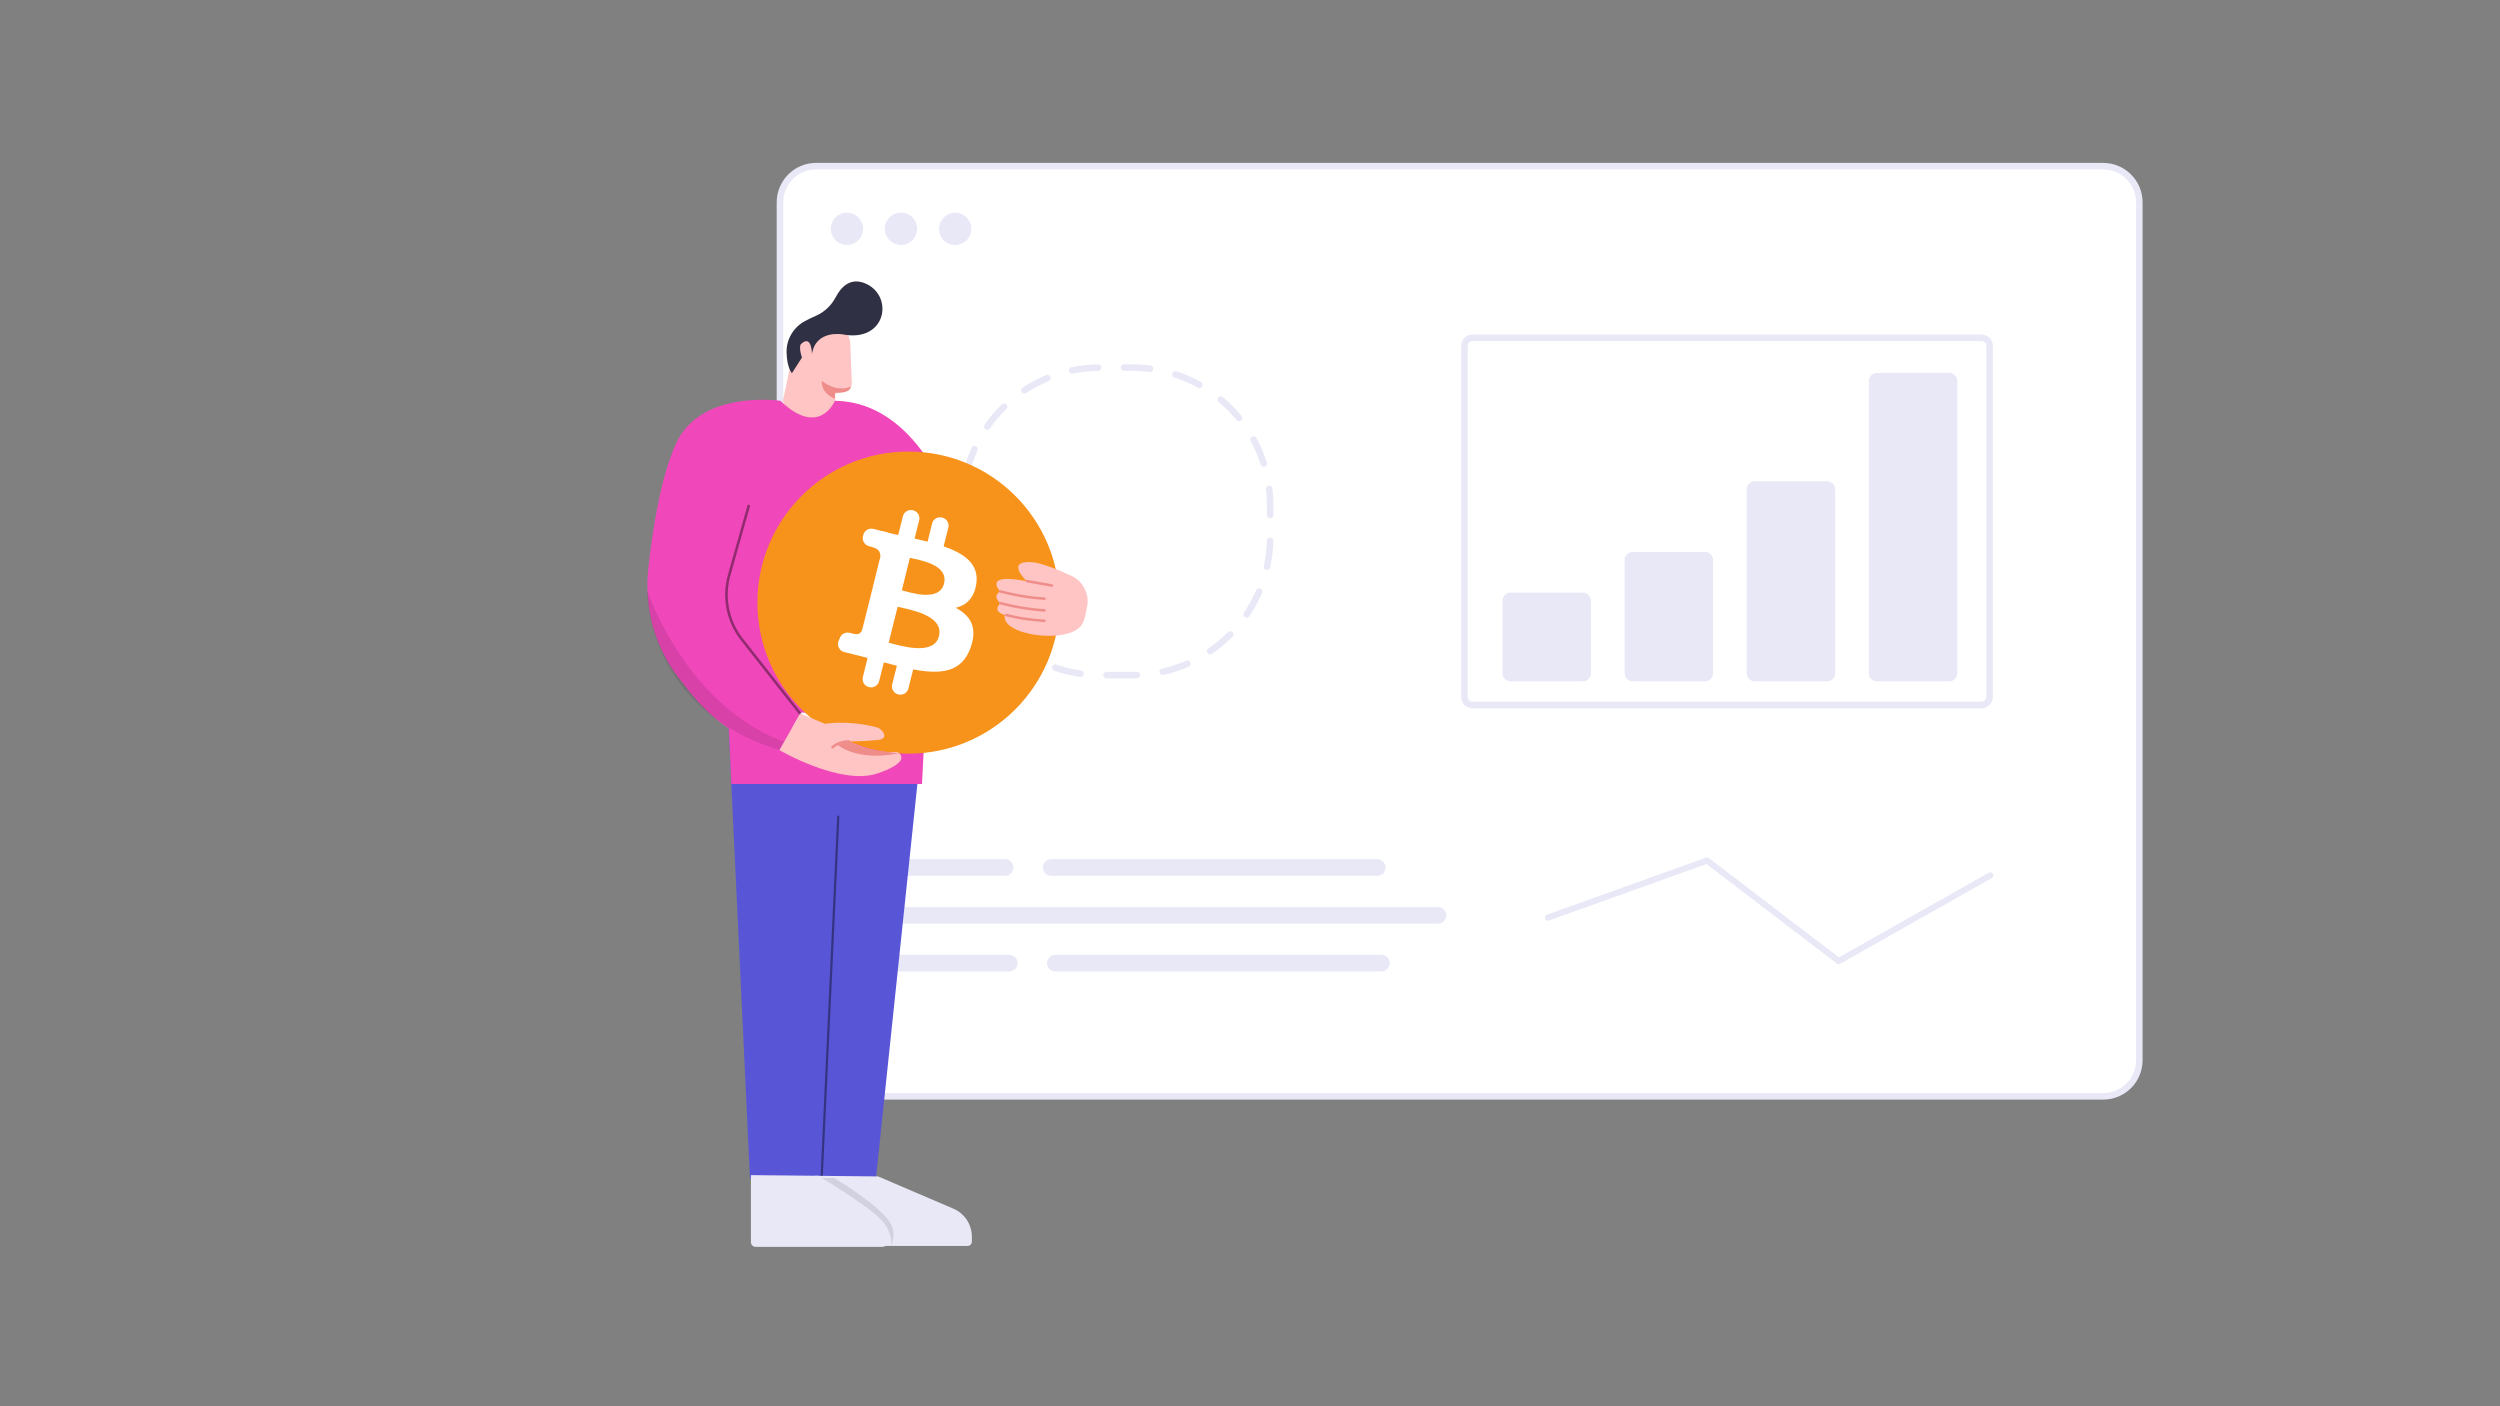 <?xml version="1.0" encoding="utf-8"?>
<!-- Generator: Adobe Illustrator 24.0.2, SVG Export Plug-In . SVG Version: 6.00 Build 0)  -->
<svg version="1.1" id="Layer_1" xmlns="http://www.w3.org/2000/svg" xmlns:xlink="http://www.w3.org/1999/xlink" x="0px" y="0px"
	 viewBox="0 0 1920 1080" style="enable-background:new 0 0 1920 1080;" xml:space="preserve">
<rect x="0" y="0" width="1920" height="1080" fill="#808080" stroke="none"/>
<style type="text/css">
	.st0{fill:#6CACEC;}
	.st1{fill:none;stroke:#000000;stroke-width:2;stroke-linecap:round;stroke-linejoin:round;stroke-miterlimit:10;}
	.st2{opacity:0.1;}
	.st3{fill:#FFFFFF;}
	.st4{fill:#FF81C4;}
	.st5{fill:#FFFFFF;stroke:#000000;stroke-width:2;stroke-linecap:round;stroke-linejoin:round;stroke-miterlimit:10;}
	.st6{fill:#5856D6;}
	.st7{fill:#FF81C4;stroke:#000000;stroke-width:2;stroke-linecap:round;stroke-linejoin:round;stroke-miterlimit:10;}
	.st8{fill:#3880BA;}
	.st9{fill:#FFFFFF;stroke:#000000;stroke-miterlimit:10;}
	.st10{fill:none;stroke:#000000;stroke-miterlimit:10;}
	.st11{fill:none;stroke:#000000;stroke-width:8;stroke-linecap:round;stroke-linejoin:round;stroke-miterlimit:10;}
	.st12{fill:url(#SVGID_1_);stroke:#F2566A;stroke-miterlimit:10;}
	.st13{fill:url(#SVGID_2_);}
	.st14{fill:none;stroke:#F2566A;stroke-miterlimit:10;}
	.st15{fill:none;stroke:#F2566A;stroke-miterlimit:10;stroke-dasharray:10.28,139.814;}
	.st16{fill:url(#SVGID_4_);stroke:#F2566A;stroke-miterlimit:10;}
	.st17{fill:url(#SVGID_5_);stroke:#F2566A;stroke-miterlimit:10;}
	.st18{fill:url(#SVGID_6_);fill-opacity:0.15;stroke:#549BF4;stroke-width:2;stroke-opacity:8.222246e-02;}
	.st19{fill:url(#SVGID_8_);fill-opacity:0.15;stroke:#549BF4;stroke-width:2;stroke-opacity:8.222246e-02;}
	.st20{opacity:0.62;fill:url(#SVGID_10_);fill-opacity:0.5;}
	.st21{opacity:0.62;fill:url(#SVGID_12_);fill-opacity:0.5;}
	.st22{opacity:0.62;fill:url(#SVGID_13_);fill-opacity:0.5;}
	.st23{opacity:0.62;fill:url(#SVGID_14_);fill-opacity:0.5;}
	.st24{opacity:0.62;fill:url(#SVGID_15_);fill-opacity:0.5;}
	.st25{opacity:0.62;fill:url(#SVGID_16_);fill-opacity:0.5;}
	.st26{opacity:0.62;fill:url(#SVGID_17_);fill-opacity:0.5;}
	.st27{opacity:0.62;fill:url(#SVGID_18_);fill-opacity:0.5;}
	.st28{fill:url(#SVGID_19_);stroke:#F2566A;stroke-miterlimit:10;stroke-dasharray:203,31,0,0,0;}
	.st29{fill:none;stroke:#F2566A;stroke-miterlimit:10;stroke-dasharray:110,0,0,0,0;}
	.st30{fill:none;stroke:#CBD6E8;stroke-miterlimit:10;}
	.st31{fill:url(#SVGID_20_);}
	.st32{fill:url(#SVGID_21_);}
	.st33{fill:url(#SVGID_22_);}
	.st34{fill:url(#SVGID_23_);}
	.st35{fill:url(#SVGID_24_);}
	.st36{fill:url(#SVGID_25_);}
	.st37{fill:none;stroke:#FFFFFF;stroke-miterlimit:10;}
	.st38{fill:url(#SVGID_27_);}
	.st39{fill:none;stroke:#FFFFFF;stroke-linecap:round;stroke-miterlimit:10;}
	.st40{fill:url(#SVGID_28_);}
	.st41{fill:url(#SVGID_29_);}
	.st42{opacity:0.36;fill:url(#SVGID_30_);enable-background:new    ;}
	.st43{opacity:0.36;fill:url(#SVGID_31_);enable-background:new    ;}
	.st44{fill:url(#SVGID_32_);fill-opacity:0.15;stroke:#549BF4;stroke-width:2;stroke-opacity:8.222246e-02;}
	.st45{fill:url(#SVGID_34_);fill-opacity:0.15;stroke:#549BF4;stroke-width:2;stroke-opacity:8.222246e-02;}
	.st46{fill:url(#SVGID_35_);fill-opacity:0.15;stroke:#549BF4;stroke-width:2;stroke-opacity:8.222246e-02;}
	.st47{fill:url(#SVGID_36_);fill-opacity:0.15;stroke:#549BF4;stroke-width:2;stroke-opacity:8.222246e-02;}
	.st48{fill:url(#SVGID_37_);fill-opacity:0.5;stroke:#FFFFFF;stroke-linejoin:round;}
	.st49{fill:url(#SVGID_38_);fill-opacity:0.15;stroke:#549BF4;stroke-width:2;stroke-opacity:8.222246e-02;}
	.st50{opacity:0.54;fill:#FFFFFF;enable-background:new    ;}
	.st51{fill:#363C61;}
	.st52{fill:none;stroke:url(#SVGID_39_);stroke-width:9;stroke-miterlimit:10;}
	.st53{fill:none;stroke:url(#SVGID_40_);stroke-width:9;stroke-miterlimit:10;}
	.st54{fill:none;stroke:#FFFFFF;stroke-width:3;stroke-miterlimit:10;}
	.st55{opacity:0.62;fill:url(#SVGID_41_);fill-opacity:0.5;}
	.st56{opacity:0.62;fill:url(#SVGID_42_);fill-opacity:0.5;}
	.st57{opacity:0.62;fill:url(#SVGID_43_);fill-opacity:0.5;}
	.st58{opacity:0.6;fill:url(#SVGID_44_);fill-opacity:0.5;}
	.st59{fill:url(#SVGID_45_);fill-opacity:0.15;stroke:#549BF4;stroke-width:2;stroke-opacity:8.222246e-02;}
	.st60{fill:url(#SVGID_46_);fill-opacity:0.15;stroke:#549BF4;stroke-width:2;stroke-opacity:8.222246e-02;}
	.st61{fill:url(#SVGID_47_);fill-opacity:0.15;stroke:#549BF4;stroke-width:2;stroke-opacity:8.222246e-02;}
	.st62{fill:url(#SVGID_48_);fill-opacity:0.15;stroke:#549BF4;stroke-width:2;stroke-opacity:8.222246e-02;}
	.st63{opacity:0.62;fill:url(#SVGID_49_);fill-opacity:0.5;}
	.st64{opacity:0.62;fill:url(#SVGID_50_);fill-opacity:0.5;}
	.st65{opacity:5.000000e-02;fill:none;stroke:#FFFFFF;stroke-width:2;stroke-miterlimit:10;}
	.st66{opacity:0.15;fill:url(#SVGID_51_);fill-opacity:0.5;}
	.st67{opacity:0.5;}
	.st68{fill:none;stroke:#FFFFFF;stroke-width:2;stroke-dasharray:11.85,11.85;}
	.st69{fill:url(#SVGID_52_);fill-opacity:0.5;stroke:#FFFFFF;stroke-linejoin:round;}
	.st70{fill:url(#SVGID_53_);fill-opacity:0.15;stroke:#549BF4;stroke-width:2;stroke-opacity:8.222246e-02;}
	.st71{fill:#CAD6E8;}
	.st72{fill:url(#SVGID_54_);}
	.st73{fill:url(#SVGID_55_);}
	.st74{opacity:0.89;fill:#F2566A;enable-background:new    ;}
	.st75{fill:#EBF1FC;}
	.st76{fill:#CEDEF2;}
	.st77{fill:url(#SVGID_56_);}
	.st78{fill:url(#SVGID-2_1_);}
	.st79{fill:url(#SVGID-3_1_);}
	.st80{fill:url(#SVGID_57_);}
	.st81{clip-path:url(#SVGID_58_);}
	.st82{fill:url(#SVGID_59_);}
	.st83{fill:#CBD6E8;}
	.st84{stroke:#000000;stroke-miterlimit:10;}
	.st85{fill:url(#SVGID_60_);}
	.st86{fill:url(#SVGID-4_1_);}
	.st87{fill:url(#SVGID_61_);}
	.st88{opacity:0.36;fill:url(#SVGID_62_);enable-background:new    ;}
	.st89{opacity:0.4;fill:#3574EC;enable-background:new    ;}
	.st90{fill:url(#SVGID-5_1_);}
	.st91{fill:url(#SVGID-6_1_);}
	.st92{fill:url(#SVGID_63_);}
	.st93{clip-path:url(#SVGID_64_);}
	.st94{fill:url(#SVGID_65_);}
	.st95{fill:url(#SVGID-7_1_);}
	.st96{opacity:0.4;fill:#FFFFFF;enable-background:new    ;}
	.st97{opacity:0.9;fill:#FFFFFF;enable-background:new    ;}
	.st98{opacity:0.9;}
	.st99{fill:url(#SVGID_66_);}
	.st100{opacity:0.36;fill:url(#SVGID_67_);enable-background:new    ;}
	.st101{fill:url(#SVGID_68_);}
	.st102{fill:url(#SVGID_69_);}
	.st103{fill:url(#SVGID_70_);fill-opacity:0.3;}
	.st104{opacity:8.000000e-02;fill:#549BF4;enable-background:new    ;}
	.st105{fill:url(#SVGID_71_);fill-opacity:0.15;}
	.st106{opacity:0.8;}
	.st107{fill:#9090D0;}
	.st108{fill:none;stroke:#000000;stroke-width:3;stroke-linecap:round;stroke-linejoin:round;stroke-miterlimit:10;}
	.st109{fill:#CFCED4;}
	.st110{fill:#FEAD91;}
	.st111{fill:#FFFFFF;stroke:#000000;stroke-width:3;stroke-linecap:round;stroke-linejoin:round;stroke-miterlimit:10;}
	.st112{fill:#FEAD91;stroke:#000000;stroke-width:3;stroke-miterlimit:10;}
	.st113{fill:#FFE2AA;}
	.st114{fill:#FFE2AA;stroke:#000000;stroke-width:3;stroke-linecap:round;stroke-linejoin:round;stroke-miterlimit:10;}
	.st115{fill:none;stroke:#000000;stroke-width:4;stroke-linecap:round;stroke-linejoin:round;stroke-miterlimit:10;}
	.st116{fill:#FFFFFF;stroke:#000000;stroke-width:5;stroke-linecap:round;stroke-linejoin:round;stroke-miterlimit:10;}
	.st117{fill:none;stroke:#000000;stroke-width:3;stroke-miterlimit:10;}
	.st118{fill:#FFFFFF;stroke:#000000;stroke-width:2;stroke-miterlimit:10;}
	.st119{fill:#FFC9E6;}
	.st120{fill:#FCA1BB;}
	.st121{fill:#151614;}
	.st122{fill:#FFFFFF;stroke:#1B0042;stroke-width:2;stroke-linecap:round;stroke-linejoin:round;stroke-miterlimit:10;}
	.st123{fill:none;stroke:#1B0042;stroke-width:2;stroke-linecap:round;stroke-linejoin:round;stroke-miterlimit:10;}
	.st124{fill:#1B0042;}
	
		.st125{opacity:0.15;clip-path:url(#XMLID_13_);fill:none;stroke:#FFFFFF;stroke-width:2;stroke-linecap:round;stroke-linejoin:round;stroke-miterlimit:10;}
	.st126{fill:none;stroke:#000000;stroke-linecap:round;stroke-linejoin:round;stroke-miterlimit:10;}
	.st127{fill:none;stroke:#FFFFFF;stroke-linecap:round;stroke-linejoin:round;stroke-miterlimit:10;}
	
		.st128{opacity:0.15;clip-path:url(#XMLID_15_);fill:none;stroke:#FFFFFF;stroke-width:2;stroke-linecap:round;stroke-linejoin:round;stroke-miterlimit:10;}
	
		.st129{opacity:0.15;clip-path:url(#XMLID_16_);fill:none;stroke:#FFFFFF;stroke-width:2;stroke-linecap:round;stroke-linejoin:round;stroke-miterlimit:10;}
	.st130{fill:none;stroke:#FFFFFF;stroke-width:2;stroke-linecap:round;stroke-linejoin:round;stroke-miterlimit:10;}
	
		.st131{opacity:0.15;clip-path:url(#XMLID_17_);fill:none;stroke:#FFFFFF;stroke-width:2;stroke-linecap:round;stroke-linejoin:round;stroke-miterlimit:10;}
	.st132{opacity:0.15;clip-path:url(#XMLID_18_);fill:none;stroke:#FFFFFF;stroke-width:2;stroke-miterlimit:10;}
	
		.st133{opacity:0.15;clip-path:url(#XMLID_19_);fill:none;stroke:#FFFFFF;stroke-width:2;stroke-linecap:round;stroke-linejoin:round;stroke-miterlimit:10;}
	.st134{fill:#FFFFFF;stroke:#2C234A;stroke-width:2;stroke-linecap:round;stroke-linejoin:round;stroke-miterlimit:10;}
	.st135{fill:#8AAFF6;}
	.st136{fill:none;stroke:#2C234A;stroke-width:2;stroke-linecap:round;stroke-linejoin:round;stroke-miterlimit:10;}
	.st137{opacity:0.2;}
	.st138{fill:#2C234A;}
	.st139{fill:none;stroke:#4417D7;stroke-width:2;stroke-linecap:round;stroke-linejoin:round;stroke-miterlimit:10;}
	.st140{fill:none;stroke:#EFCC4A;stroke-width:2;stroke-linecap:round;stroke-linejoin:round;stroke-miterlimit:10;}
	.st141{fill:#E3DFFF;}
	.st142{fill:none;stroke:#9D8AF6;stroke-width:2;stroke-linecap:round;stroke-linejoin:round;stroke-miterlimit:10;}
	.st143{clip-path:url(#SVGID_72_);}
	.st144{fill:none;stroke:#E3DFFF;stroke-width:4;stroke-linecap:round;stroke-linejoin:round;stroke-miterlimit:10;}
	.st145{fill:none;stroke:#D6D4D4;stroke-width:10;stroke-linecap:round;stroke-linejoin:round;stroke-miterlimit:10;}
	.st146{fill:none;stroke:#FF4B42;stroke-width:10;stroke-linecap:round;stroke-linejoin:round;stroke-miterlimit:10;}
	.st147{fill:#D7B9D8;}
	.st148{fill:#D6D4D4;}
	.st149{fill:#FFB69D;}
	.st150{fill:#D6D4D4;stroke:#FFFFFF;stroke-width:2;stroke-miterlimit:10;}
	.st151{clip-path:url(#XMLID_20_);}
	.st152{clip-path:url(#XMLID_21_);}
	.st153{fill:none;stroke:#FFFFFF;stroke-width:5;stroke-linecap:round;stroke-linejoin:round;stroke-miterlimit:10;}
	.st154{fill:#FF4B42;}
	.st155{clip-path:url(#XMLID_24_);}
	.st156{clip-path:url(#SVGID_74_);}
	.st157{clip-path:url(#XMLID_25_);}
	.st158{fill:#FEC0D9;}
	
		.st159{fill:none;stroke:#D6D4D4;stroke-width:3;stroke-linecap:round;stroke-linejoin:round;stroke-miterlimit:10;stroke-dasharray:20,20;}
	.st160{fill:#6BA5BD;}
	.st161{clip-path:url(#XMLID_28_);}
	.st162{clip-path:url(#SVGID_76_);}
	.st163{clip-path:url(#XMLID_29_);}
	.st164{clip-path:url(#XMLID_33_);}
	.st165{fill:none;stroke:#FFFFFF;stroke-width:4;stroke-linecap:round;stroke-linejoin:round;stroke-miterlimit:10;}
	.st166{fill:none;stroke:#FFFF00;stroke-width:2;stroke-linecap:round;stroke-linejoin:round;stroke-miterlimit:10;}
	.st167{fill:#FEC0D9;stroke:#000000;stroke-width:3;stroke-linecap:round;stroke-linejoin:round;stroke-miterlimit:10;}
	.st168{fill:#FFCDB2;stroke:#000000;stroke-width:2;stroke-linecap:round;stroke-linejoin:round;stroke-miterlimit:10;}
	.st169{stroke:#FFFFFF;stroke-width:2;stroke-miterlimit:10;}
	.st170{fill:#996533;stroke:#000000;stroke-width:2;stroke-linecap:round;stroke-linejoin:round;stroke-miterlimit:10;}
	.st171{stroke:#000000;stroke-width:2;stroke-linecap:round;stroke-linejoin:round;stroke-miterlimit:10;}
	.st172{fill:#996533;stroke:#000000;stroke-width:2;stroke-miterlimit:10;}
	.st173{fill:#FF6600;stroke:#000000;stroke-width:2;stroke-linecap:round;stroke-linejoin:round;stroke-miterlimit:10;}
	.st174{fill:#FFCDB2;}
	.st175{fill:none;stroke:#000000;stroke-width:2;stroke-miterlimit:10;}
	.st176{fill:none;stroke:#000000;stroke-width:5;stroke-linecap:round;stroke-linejoin:round;stroke-miterlimit:10;}
	.st177{fill:#9B4CB5;stroke:#000000;stroke-width:2;stroke-linecap:round;stroke-linejoin:round;stroke-miterlimit:10;}
	.st178{fill:#C8C8FF;stroke:#000000;stroke-width:2;stroke-linecap:round;stroke-linejoin:round;stroke-miterlimit:10;}
	.st179{fill:#DDDCDD;}
	.st180{fill:#FA6058;stroke:#000000;stroke-width:2;stroke-miterlimit:10;}
	.st181{fill:#FBBC2D;stroke:#000000;stroke-width:2;stroke-miterlimit:10;}
	.st182{fill:#30CA41;stroke:#000000;stroke-width:2;stroke-miterlimit:10;}
	.st183{stroke:#FFFFFF;stroke-width:2;stroke-linecap:round;stroke-linejoin:round;stroke-miterlimit:10;}
	.st184{fill:none;stroke:#C8C8FF;stroke-width:5;stroke-linecap:round;stroke-linejoin:round;stroke-miterlimit:10;}
	.st185{stroke:#000000;stroke-width:2;stroke-miterlimit:10;}
	.st186{fill:#FF2D55;}
	.st187{fill:#D4D7FF;}
	.st188{fill:#FFCBC2;}
	.st189{clip-path:url(#SVGID_77_);}
	.st190{fill:#352F84;}
	.st191{clip-path:url(#SVGID_78_);}
	.st192{clip-path:url(#SVGID_79_);}
	.st193{clip-path:url(#XMLID_37_);}
	.st194{opacity:0.4;clip-path:url(#XMLID_41_);}
	.st195{clip-path:url(#XMLID_44_);}
	.st196{fill:#FF3167;}
	.st197{fill:#91A3B4;}
	.st198{fill:#E05555;}
	.st199{fill:none;stroke:#EFA9A9;stroke-width:2;stroke-miterlimit:10;}
	.st200{clip-path:url(#XMLID_46_);}
	.st201{fill:#F2F2F2;}
	.st202{fill:#6F8393;}
	.st203{fill:#333333;}
	.st204{fill:#B5C7C3;}
	.st205{clip-path:url(#XMLID_47_);}
	.st206{clip-path:url(#SVGID_81_);}
	.st207{clip-path:url(#XMLID_50_);}
	.st208{fill:#5595E0;}
	.st209{fill:#FCFCFC;}
	.st210{fill:none;stroke:#CACBDB;stroke-width:10;stroke-linecap:round;stroke-linejoin:round;stroke-miterlimit:10;}
	
		.st211{fill:none;stroke:#CACBDB;stroke-width:10;stroke-linecap:round;stroke-linejoin:round;stroke-miterlimit:10;stroke-dasharray:30,30;}
	.st212{fill:none;stroke:#CACBDB;stroke-width:21;stroke-linecap:round;stroke-linejoin:round;stroke-miterlimit:10;}
	.st213{fill:#E45858;}
	.st214{fill:#CFD4FF;}
	.st215{fill:#2A2C67;}
	.st216{clip-path:url(#XMLID_51_);}
	.st217{fill:#585DE4;}
	.st218{fill:none;stroke:#324A81;stroke-width:5;stroke-linecap:round;stroke-linejoin:round;stroke-miterlimit:10;}
	.st219{fill:#CFD4FF;stroke:#2A2C67;stroke-width:5;stroke-linecap:round;stroke-linejoin:round;stroke-miterlimit:10;}
	.st220{clip-path:url(#XMLID_52_);}
	.st221{clip-path:url(#XMLID_53_);}
	.st222{fill:none;stroke:#FEFEFF;stroke-width:5;stroke-linecap:round;stroke-linejoin:round;stroke-miterlimit:10;}
	.st223{fill:#CFD4FF;stroke:#2A2C67;stroke-width:5;stroke-miterlimit:10;}
	.st224{fill:none;stroke:#2A2C67;stroke-width:5;stroke-linecap:round;stroke-linejoin:round;stroke-miterlimit:10;}
	.st225{fill:none;stroke:#585DE4;stroke-width:5;stroke-miterlimit:10;}
	.st226{fill:none;stroke:#585DE4;stroke-width:5;stroke-linecap:round;stroke-linejoin:round;stroke-miterlimit:10;}
	.st227{fill:#E8E8F7;}
	
		.st228{opacity:0.4;fill:none;stroke:#303044;stroke-width:2.51;stroke-linecap:round;stroke-linejoin:round;stroke-miterlimit:10;}
	.st229{fill:#FEC5C4;}
	.st230{fill:#EF8D8B;}
	.st231{fill:#FEC5C4;stroke:#EF8D8B;stroke-width:2.51;stroke-linecap:round;stroke-linejoin:round;stroke-miterlimit:10;}
	.st232{fill:#F048BA;}
	.st233{fill:#FFFFFF;stroke:#E8E8F7;stroke-width:2;stroke-linecap:round;stroke-linejoin:round;stroke-miterlimit:10;}
	.st234{fill:none;stroke:#E8E8F7;stroke-width:2;stroke-linecap:round;stroke-linejoin:round;stroke-miterlimit:10;}
	.st235{fill:#303044;}
	.st236{fill:none;}
	.st237{fill:none;stroke:#EF8D8B;stroke-width:2.51;stroke-linecap:round;stroke-linejoin:round;stroke-miterlimit:10;}
	.st238{fill:none;stroke:#E8E8F7;stroke-width:7;stroke-linecap:round;stroke-linejoin:round;stroke-miterlimit:10;}
	.st239{fill:#FFFFFF;stroke:#E8E8F7;stroke-width:7;stroke-linecap:round;stroke-linejoin:round;stroke-miterlimit:10;}
	.st240{fill:#FFFFFF;stroke:#E8E8F7;stroke-width:5.62;stroke-miterlimit:10;}
	.st241{fill:#E8E8F7;stroke:#E8E8F7;stroke-width:5.62;stroke-miterlimit:10;}
	.st242{fill:#FEC5C4;stroke:#EF8D8B;stroke-width:2;stroke-linecap:round;stroke-linejoin:round;stroke-miterlimit:10;}
	.st243{fill:none;stroke:#EF8D8B;stroke-width:2;stroke-linecap:round;stroke-linejoin:round;stroke-miterlimit:10;}
	.st244{fill:#E8E8F7;stroke:#FFFFFF;stroke-width:5.62;stroke-miterlimit:10;}
	.st245{opacity:0.4;fill:none;stroke:#000000;stroke-width:2;stroke-linecap:round;stroke-linejoin:round;stroke-miterlimit:10;}
	.st246{fill:none;stroke:#E8E8F7;stroke-width:5.132;stroke-miterlimit:10;}
	.st247{fill:none;stroke:#EF8D8B;stroke-width:2;stroke-linecap:round;stroke-miterlimit:10;}
	.st248{fill:#FFFFFF;stroke:#E8E8F7;stroke-width:5;stroke-miterlimit:10;}
	.st249{fill:#E8E8F7;stroke:#E8E8F7;stroke-width:5;stroke-miterlimit:10;}
	.st250{fill:#FFFFFF;stroke:#E8E8F7;stroke-width:5;stroke-miterlimit:10;stroke-dasharray:20,20;}
	.st251{fill:#F2F2F6;}
	.st252{opacity:0.4;fill:#FFFFFF;stroke:#000000;stroke-width:2.116;stroke-linecap:round;stroke-miterlimit:10;}
	
		.st253{opacity:0.4;fill:none;stroke:#000000;stroke-width:2.116;stroke-linecap:round;stroke-linejoin:round;stroke-miterlimit:10;stroke-dasharray:140.719,204.201;}
	.st254{opacity:0.4;fill:none;stroke:#000000;stroke-width:2.116;stroke-linecap:round;stroke-miterlimit:10;}
	.st255{fill:#282828;}
	.st256{fill:#FEC5C4;stroke:#EF8D8B;stroke-width:1.058;stroke-linecap:round;stroke-miterlimit:10;}
	.st257{fill:none;stroke:#FFFFFF;stroke-width:8;stroke-linecap:round;stroke-linejoin:round;stroke-miterlimit:10;}
	
		.st258{fill:none;stroke:#E8E8F7;stroke-width:5;stroke-linecap:round;stroke-linejoin:round;stroke-miterlimit:10;stroke-dasharray:20,20;}
	.st259{fill:none;stroke:#E8E8F7;stroke-width:4.743;stroke-linecap:round;stroke-linejoin:round;stroke-miterlimit:10;}
	
		.st260{opacity:0.4;fill:none;stroke:#000000;stroke-width:1.709;stroke-linecap:round;stroke-linejoin:round;stroke-miterlimit:10;}
	.st261{fill-rule:evenodd;clip-rule:evenodd;fill:#F7931A;}
	.st262{fill:none;stroke:#EF8D8B;stroke-width:1.956;stroke-linecap:round;stroke-linejoin:round;stroke-miterlimit:10;}
</style>
<g>
	<path class="st248" d="M1615.2,842H626.8c-15.3,0-27.8-12.4-27.8-27.8V155.4c0-15.3,12.4-27.8,27.8-27.8h988.4
		c15.3,0,27.8,12.4,27.8,27.8v658.9C1643,829.6,1630.6,842,1615.2,842z"/>
	<g>
		
			<ellipse transform="matrix(0.229 -0.973 0.973 0.229 330.713 768.581)" class="st227" cx="650.6" cy="175.5" rx="12.4" ry="12.4"/>
		
			<ellipse transform="matrix(0.261 -0.965 0.965 0.261 341.939 797.772)" class="st227" cx="692.1" cy="175.5" rx="12.4" ry="12.4"/>
		
			<ellipse transform="matrix(0.229 -0.973 0.973 0.229 394.793 849.489)" class="st227" cx="733.7" cy="175.5" rx="12.4" ry="12.4"/>
	</g>
</g>
<path class="st258" d="M869.8,518.5H845c-58.4,0-105.7-47.3-105.7-105.7V388c0-58.4,47.3-105.7,105.7-105.7h24.8
	c58.4,0,105.7,47.3,105.7,105.7v24.7C975.5,471.1,928.2,518.5,869.8,518.5z"/>
<path class="st227" d="M1104.4,709.4H682.8c-3.5,0-6.4-2.9-6.4-6.4l0,0c0-3.5,2.9-6.4,6.4-6.4h421.6c3.5,0,6.4,2.9,6.4,6.4l0,0
	C1110.8,706.5,1107.9,709.4,1104.4,709.4z"/>
<g>
	<path class="st227" d="M775.1,746.1H686c-3.5,0-6.4-2.9-6.4-6.4l0,0c0-3.5,2.9-6.4,6.4-6.4h89.1c3.5,0,6.4,2.9,6.4,6.4l0,0
		C781.5,743.3,778.6,746.1,775.1,746.1z"/>
	<path class="st227" d="M1060.9,746.1H810.5c-3.5,0-6.4-2.9-6.4-6.4l0,0c0-3.5,2.9-6.4,6.4-6.4h250.4c3.5,0,6.4,2.9,6.4,6.4l0,0
		C1067.2,743.3,1064.4,746.1,1060.9,746.1z"/>
</g>
<g>
	<path class="st227" d="M771.9,672.6h-89.1c-3.5,0-6.4-2.9-6.4-6.4l0,0c0-3.5,2.9-6.4,6.4-6.4h89.1c3.5,0,6.4,2.9,6.4,6.4l0,0
		C778.3,669.8,775.5,672.6,771.9,672.6z"/>
	<path class="st227" d="M1057.7,672.6H807.3c-3.5,0-6.4-2.9-6.4-6.4l0,0c0-3.5,2.9-6.4,6.4-6.4h250.4c3.5,0,6.4,2.9,6.4,6.4l0,0
		C1064.1,669.8,1061.2,672.6,1057.7,672.6z"/>
</g>
<polyline class="st259" points="1188.9,704.7 1311,660.9 1412.1,738.1 1528.5,672.3 "/>
<g>
	<path class="st248" d="M1521.7,541.4c3.5,0,6.3-2.8,6.3-6.3V265.7c0-3.5-2.8-6.3-6.3-6.3H1131c-3.5,0-6.3,2.8-6.3,6.3v269.5
		c0,3.5,2.8,6.3,6.3,6.3H1521.7z"/>
	<path class="st227" d="M1215.6,523.3h-55.5c-3.4,0-6.2-2.8-6.2-6.2v-55.8c0-3.4,2.8-6.2,6.2-6.2h55.5c3.4,0,6.2,2.8,6.2,6.2v55.8
		C1221.8,520.5,1219,523.3,1215.6,523.3z"/>
	<path class="st227" d="M1309.4,523.3h-55.5c-3.4,0-6.2-2.8-6.2-6.2v-87c0-3.4,2.8-6.2,6.2-6.2h55.5c3.4,0,6.2,2.8,6.2,6.2v87
		C1315.6,520.5,1312.8,523.3,1309.4,523.3z"/>
	<path class="st227" d="M1403.2,523.3h-55.5c-3.4,0-6.2-2.8-6.2-6.2V375.8c0-3.4,2.8-6.2,6.2-6.2h55.5c3.4,0,6.2,2.8,6.2,6.2v141.3
		C1409.4,520.5,1406.6,523.3,1403.2,523.3z"/>
	<path class="st227" d="M1497,523.3h-55.5c-3.4,0-6.2-2.8-6.2-6.2V292.6c0-3.4,2.8-6.2,6.2-6.2h55.5c3.4,0,6.2,2.8,6.2,6.2v224.5
		C1503.2,520.5,1500.4,523.3,1497,523.3z"/>
</g>
<polygon class="st6" points="629.1,905.2 576,905.2 559.6,558.7 636.3,574.6 636.6,538.9 711.2,538.9 672.6,906.2 633.3,905.2 "/>
<line class="st260" x1="631" y1="904.6" x2="643.8" y2="627.2"/>
<g>
	<g>
		<g>
			<path class="st227" d="M743,956.9c1.9,0,3.4-1.5,3.4-3.4v-3.6c0-9.7-5.8-18.3-14.8-21.9l-57.2-24.5l-48.6-0.5v50.5
				c0,1.9,1.5,3.4,3.4,3.4H743z"/>
		</g>
	</g>
</g>
<g>
	<g>
		<g>
			<path class="st227" d="M677.6,957.6c2.1,0,3.8-1.6,3.8-3.6v-3.7c0-8.2-5.1-15.4-16.1-22.5l-36.9-24.8l-51.7-0.5V954
				c0,2,1.7,3.6,3.8,3.6H677.6z"/>
		</g>
	</g>
</g>
<g class="st2">
	<path d="M684.4,957.3c0,0,2-10.2-7.6-20.5c-9.6-10.3-45.7-32.1-45.7-32.1h9.6c0,0,36.8,21.9,43.7,35.7
		C688.5,948.2,684.4,957.3,684.4,957.3z"/>
</g>
<g>
	<g>
		<g>
			<path class="st229" d="M642,320.1l-0.7-17.6l8.6-2.4c2.7-0.8,4.5-3.4,4.3-6.2l-1.2-30.1c-1.1-14.1-15.3-18.5-29.1-15.1
				c-0.4,0.1-0.8,0.2-1.2,0.3c-19.1,5.5-15.8,31.8-15.8,31.8l-3.4,16.4l-2.3,10.6C601.3,307.7,613.2,348.8,642,320.1z"/>
		</g>
		<g>
			<path class="st235" d="M647.2,256.8c0,0-20.8-3.8-23.6,15.2c0,0-0.1-15.9-8.6-7.6c0,0-1.7,2.4,0.9,10.2l-7.7,12
				c0,0-3.8-3.9-4.1-15.8c-0.3-10.1,5.3-19.6,14.3-24.3c2.5-1.3,5.3-2.7,8.5-4.1c6.5-2.9,11.7-8,15-14.3c4-7.6,11.5-16,24-9.8
				C686.5,228.6,680.1,263.2,647.2,256.8z"/>
		</g>
	</g>
	<path class="st230" d="M653.5,296.9c0,0-9.9,5.3-22.3-4.4c0,0-1.5,9,10,13.7l0.2-4.7C641.5,301.5,652.9,302.7,653.5,296.9z"/>
</g>
<g>
	<path class="st232" d="M615.1,547.4l-6.5,11.3h101.7l-2.2,43.4H561.7l-2-42.7c-17.6-11.7-28.5-25.7-38.9-39.3
		c-18.1-23.8-26.2-53.7-22.9-83.5c3-27.8,9.3-69.9,21.3-96c19.2-41.8,80.2-32.8,80.2-32.8c29.9,28.8,41.8,0,41.8,0
		c73.4,1.1,98.3,106.2,98.3,106.2h-23.7l-21.5,133.3H615.1z"/>
</g>
<path class="st245" d="M575,388.6L560,441.7c-4.8,17.1-1.2,35.4,9.8,49.4l44.7,56.9"/>
<path class="st2" d="M602.1,569.4c0,0-66.7-18.1-105.1-115.3c0,0-1.1,90.4,101.7,122L602.1,569.4z"/>
<circle class="st261" cx="697.7" cy="462.8" r="116"/>
<path class="st3" d="M749.8,448.4c2.3-15.2-9.3-23.4-25.1-28.8l3.6-14.3c0.9-3.5-1.2-7-4.7-7.8l0,0c-3.5-0.9-7,1.2-7.8,4.7
	l-3.4,13.8c-3.3-0.8-6.7-1.6-10-2.4l3.5-13.9c0.9-3.5-1.2-7-4.7-7.8l0,0c-3.5-0.9-7,1.2-7.8,4.7l-3.6,14.3c-2.7-0.6-5.4-1.2-8-1.9
	l0-0.1l-11-2.7c-3.5-0.9-7,1.2-7.8,4.7l-0.2,0.8c-0.9,3.5,1.3,7,4.7,7.8c1.6,0.4,2.9,0.7,2.8,0.8c5.1,1.3,6,4.6,5.8,7.3l-5.8,23.4
	c0.3,0.1,0.8,0.2,1.3,0.4l-1.3-0.3l-8.2,32.8c-0.6,1.5-2.2,3.8-5.7,3c0.1,0.1-1.8-0.4-3.8-0.9c-3.1-0.8-6.3,0.8-7.5,3.7l-1,2.3
	c-1.6,3.7,0.5,7.9,4.4,8.8l8.9,2.2c3,0.8,6,1.6,8.9,2.3l-3.6,14.6c-0.9,3.5,1.2,7,4.7,7.8l0,0c3.5,0.9,7-1.2,7.8-4.7l3.6-14.3
	c3.4,0.9,6.7,1.8,10,2.6l-3.6,14.2c-0.9,3.5,1.2,7,4.7,7.8l0,0c3.5,0.9,7-1.2,7.8-4.7l3.6-14.5c21.4,4,37.4,2.4,44.2-16.9
	c5.4-15.6-0.3-24.5-11.5-30.4C742,464.9,748.1,459.5,749.8,448.4z M721.1,488.6c-3.9,15.6-30.1,7.1-38.6,5l6.9-27.6
	C698,468.1,725.2,472.3,721.1,488.6z M725,448.2c-3.5,14.2-25.3,7-32.4,5.2l6.2-25C705.9,430.1,728.7,433.4,725,448.2z"/>
<g>
	<g>
		<g>
			<path class="st229" d="M822.6,442.1c9.3,4.2,14.4,14.4,12.2,24.3c-0.9,3.8-1.1,9-4.3,13.8c-10.2,14.7-62.1,7.9-58.8-7.9
				c0,0-10.2-2.3-3.4-9c0,0-6.8-5.6,0-9c0,0-14.7-14.7,20.3-7.9c0,0-16.9-15.8,3.4-14.7C799.1,432,812.8,437.6,822.6,442.1z"/>
		</g>
		<path class="st262" d="M768.3,454.2c0,0,15.8,4.5,33.9,5.6"/>
		<path class="st262" d="M768.3,463.2c0,0,15.8,4.5,33.9,5.6"/>
		<path class="st262" d="M772.8,472.3c0,0,11.3,3.4,29.4,4.5"/>
		<line class="st262" x1="807.9" y1="449.7" x2="788.7" y2="446.3"/>
	</g>
</g>
<g>
	<g>
		<path class="st229" d="M614.5,548l19.2,7.9c0,0,16.6-3.1,39,2.5c2.5,0.6,4.6,2.2,5.8,4.4c1.2,2.3,1.3,4.9-4.2,5.5
			c-10.2,1.1-22.6,1.1-22.6,1.1s20.9,9.9,35.5,8.1c3.9-0.5,6.6,4,4.1,7c-2.3,2.9-7.5,6.3-18.1,9.7c-28.2,9-74.6-18.1-74.6-18.1
			L614.5,548z"/>
	</g>
	<path class="st262" d="M651.8,569.4c0,0-7.9,0-12.4,4.5"/>
	<path class="st230" d="M642.8,571.7c0,0,14.7,13.6,47.5,6.8c0,0-28.2-2.3-37.3-9L642.8,571.7z"/>
</g>
</svg>
